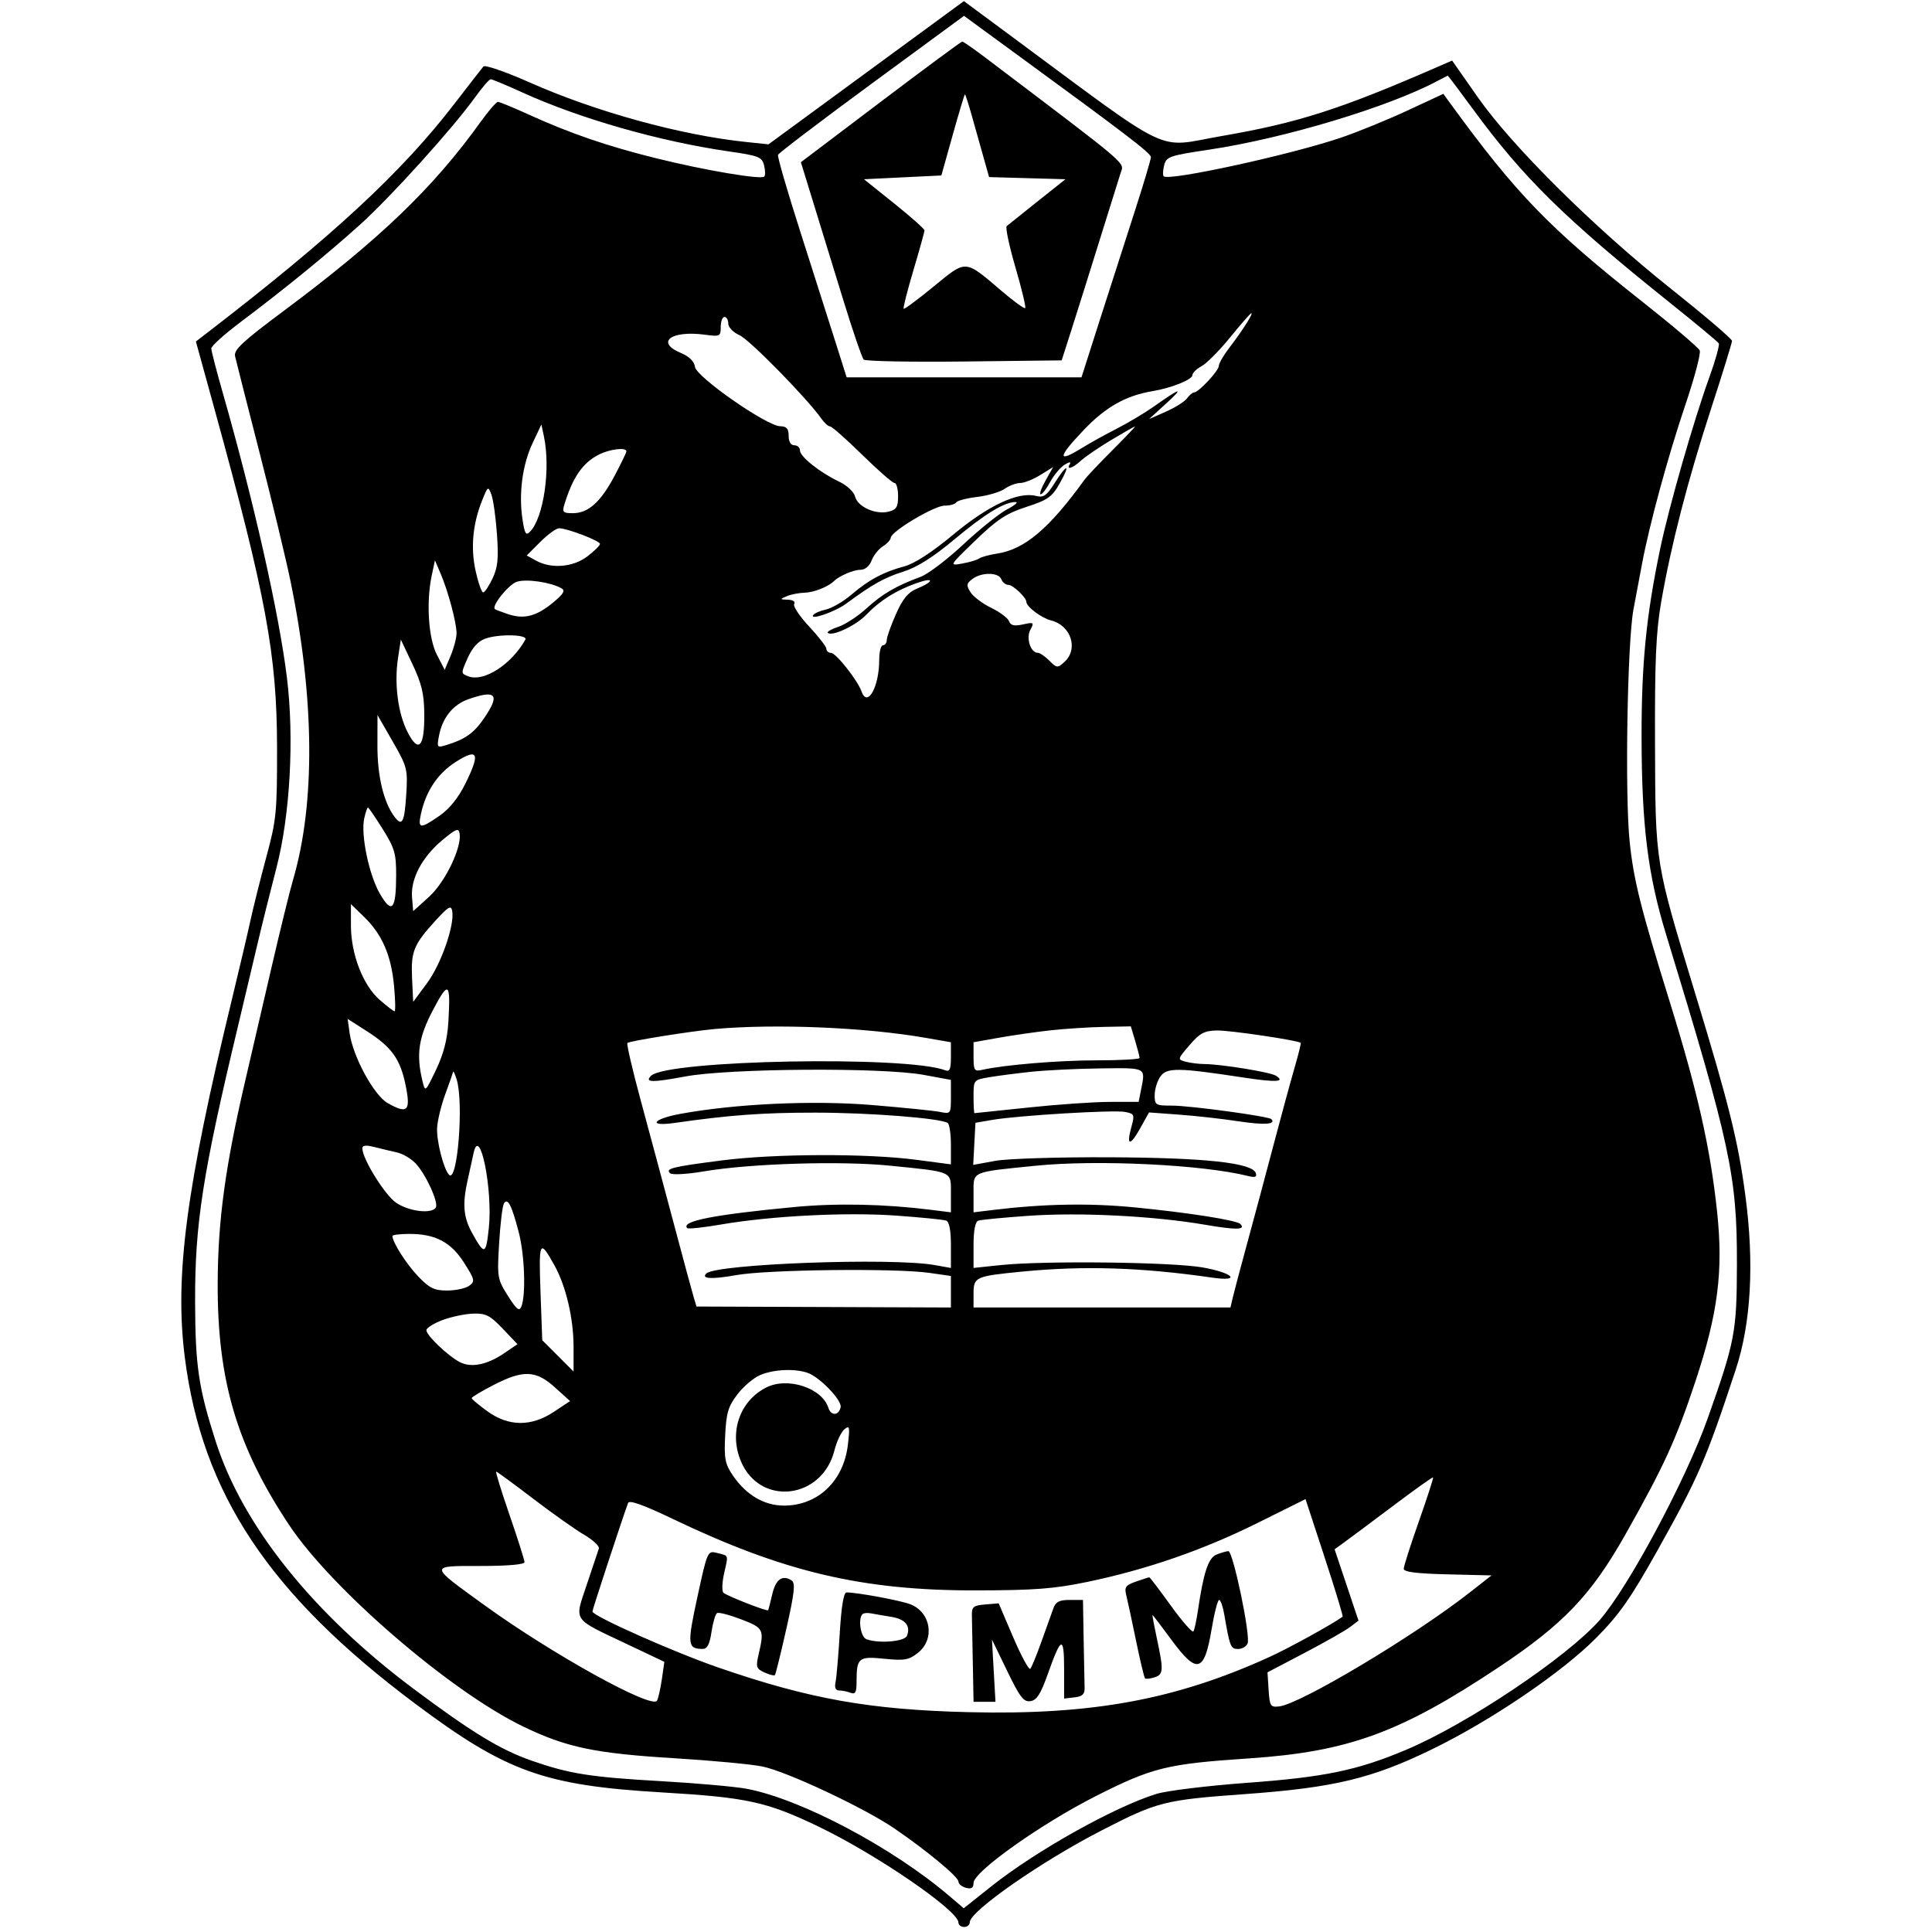 <svg xmlns="http://www.w3.org/2000/svg" width="512" height="512" viewBox="0 0 512 512" version="1.1">
	<path d="M 229.549 19.272 L 203.657 38.249 197.792 37.636 C 180.342 35.812, 157.858 29.619, 140.180 21.768 C 133.954 19.003, 128.521 17.136, 128.106 17.620 C 127.692 18.104, 124.237 22.550, 120.429 27.500 C 106.477 45.635, 88.226 62.553, 55.161 88 L 51.913 90.500 56.870 108.500 C 70.520 158.071, 73.385 173.561, 73.421 198 C 73.446 215.234, 73.253 217.218, 70.609 227 C 69.048 232.775, 67.134 240.425, 66.355 244 C 65.576 247.575, 63.356 257.025, 61.422 265 C 49.321 314.902, 46.259 338.130, 48.957 359.569 C 53.513 395.763, 71.335 422.569, 110.116 451.562 C 134.206 469.572, 144.233 473.168, 175.500 475.012 C 197.885 476.333, 203.110 477.466, 216.673 483.945 C 232.102 491.314, 254 506.311, 254 509.508 C 254 510.145, 254.675 510.667, 255.500 510.667 C 256.325 510.667, 257 510.105, 257 509.419 C 257 506.494, 276.016 493.259, 292.059 485.018 C 306.811 477.441, 308.539 477.005, 330 475.451 C 353.562 473.744, 363.637 471.320, 379.662 463.502 C 395.234 455.906, 413.973 443.180, 423 434.069 C 429.119 427.894, 432.098 423.646, 439.178 411 C 450.135 391.431, 452.078 386.944, 460.005 362.898 C 464.052 350.626, 464.927 334.756, 462.545 316.864 C 460.628 302.464, 458.248 292.866, 449.312 263.500 C 438.543 228.110, 438.706 229.125, 438.595 197 C 438.519 175.060, 438.851 167.478, 440.237 159.500 C 442.870 144.344, 447.258 127.342, 453.429 108.382 C 456.493 98.967, 459 90.844, 459 90.331 C 459 89.818, 451.688 83.579, 442.750 76.466 C 422.411 60.280, 400.752 38.801, 391.633 25.773 L 384.825 16.046 381.162 17.644 C 355.211 28.962, 343.947 32.572, 323.707 36.057 C 305.816 39.138, 311.959 42.100, 266.470 8.454 L 255.440 0.295 229.549 19.272 M 230.986 22.181 C 217.519 32.071, 206.356 40.559, 206.179 41.044 C 206.003 41.529, 208.635 50.605, 212.028 61.213 C 215.421 71.821, 219.586 84.888, 221.284 90.250 L 224.370 100 255.486 100 L 286.603 100 291.476 84.750 C 294.157 76.362, 298.296 63.488, 300.675 56.140 C 303.054 48.792, 305 42.265, 305 41.635 C 305 40.611, 298.521 35.653, 269.136 14.193 C 264.386 10.723, 259.369 7.056, 257.986 6.043 L 255.472 4.200 230.986 22.181 M 233.372 27.005 L 212.244 42.988 215.553 53.744 C 217.372 59.660, 220.935 71.245, 223.470 79.489 C 226.005 87.734, 228.444 94.844, 228.890 95.290 C 229.336 95.736, 241.324 95.966, 255.529 95.801 L 281.356 95.500 284.075 87 C 285.571 82.325, 288.891 71.750, 291.455 63.500 C 294.018 55.250, 296.507 47.291, 296.984 45.813 C 297.917 42.924, 300.034 44.726, 261 15.173 C 257.975 12.882, 255.275 11.012, 255 11.016 C 254.725 11.020, 244.992 18.215, 233.372 27.005 M 381 21.420 C 368.113 28.324, 340.375 36.678, 320.439 39.658 C 309.911 41.232, 309.087 41.518, 308.516 43.792 C 308.179 45.136, 308.120 46.454, 308.386 46.719 C 309.733 48.066, 342.169 40.988, 355.500 36.439 C 359.900 34.937, 367.775 31.719, 373 29.288 L 382.500 24.868 384.500 27.616 C 401.816 51.406, 410.746 60.615, 435.294 80 C 443.304 86.325, 450.124 92.124, 450.450 92.886 C 450.775 93.648, 449.046 100.173, 446.607 107.386 C 442.032 120.919, 437.108 138.999, 435.139 149.500 C 434.521 152.800, 433.507 158.200, 432.886 161.500 C 431.254 170.187, 430.587 210.562, 431.871 223 C 432.925 233.206, 434.772 240.589, 442.502 265.500 C 449.896 289.328, 453.239 304.147, 455.046 321.106 C 456.720 336.813, 455.292 348.029, 449.329 366 C 444.183 381.508, 441.041 388.389, 430.837 406.500 C 421.718 422.686, 414.387 430.378, 397.144 441.857 C 371.102 459.192, 357.302 464.228, 331 465.992 C 309.235 467.453, 305.448 468.384, 290.461 475.955 C 276.004 483.259, 258 496.027, 258 498.977 C 258 500.320, 257.464 500.673, 256 500.290 C 254.900 500.002, 253.998 499.257, 253.996 498.633 C 253.992 497.381, 245.529 490.367, 237 484.546 C 228.960 479.059, 208.362 469.399, 202 468.131 C 198.975 467.528, 188.625 466.556, 179 465.970 C 157.596 464.668, 150.117 463.099, 138.500 457.472 C 119.292 448.167, 87.917 421.129, 76.629 404.153 C 62.761 383.298, 57.582 365.754, 57.690 340 C 57.760 323.369, 59.689 309.193, 64.969 286.500 C 66.505 279.900, 69.635 266.400, 71.926 256.500 C 74.216 246.600, 76.777 236.169, 77.617 233.319 C 83.610 212.973, 83.388 185.169, 76.985 154 C 75.799 148.225, 72.114 132.925, 68.796 120 C 65.479 107.075, 62.555 95.564, 62.298 94.420 C 61.916 92.713, 64.219 90.562, 75.147 82.420 C 100.600 63.457, 114.807 49.818, 127.405 32.250 C 129.476 29.363, 131.526 27, 131.960 27 C 132.395 27, 136.081 28.518, 140.151 30.373 C 151.086 35.356, 160.970 38.744, 173.936 41.954 C 186.802 45.139, 201.676 47.657, 202.537 46.796 C 202.845 46.488, 202.823 45.144, 202.488 43.810 C 201.936 41.607, 201.076 41.267, 193.190 40.131 C 174.830 37.484, 153.661 31.441, 138.420 24.495 C 134.202 22.573, 130.433 21, 130.045 21 C 129.657 21, 127.804 23.137, 125.929 25.750 C 120.019 33.982, 103.543 52.218, 95.365 59.579 C 86.584 67.483, 75.379 76.618, 63.750 85.355 C 59.487 88.557, 56 91.701, 56 92.341 C 56 92.981, 57.353 98.228, 59.006 104.002 C 67.188 132.578, 73.940 162.526, 76.032 179.523 C 78.013 195.616, 76.889 216.043, 73.255 230 C 71.608 236.325, 69.313 245.550, 68.155 250.500 C 66.997 255.450, 64.703 265.125, 63.058 272 C 53.695 311.126, 51.644 324.312, 51.705 345 C 51.755 362.007, 52.605 367.765, 57.167 382 C 64.341 404.385, 82.953 427.638, 109.688 447.619 C 125.092 459.131, 132.664 463.736, 140.904 466.601 C 150.974 470.104, 156.433 470.962, 175.500 472.045 C 184.850 472.576, 194.975 473.485, 198 474.067 C 212.352 476.824, 236.445 489.572, 251.448 502.348 L 255.396 505.709 262.792 499.832 C 274.607 490.443, 295.457 478.785, 306.500 475.394 C 309.250 474.549, 320.050 473.231, 330.500 472.465 C 351.062 470.959, 359.727 469.157, 372.672 463.698 C 388.889 456.858, 415.270 439.180, 423.914 429.361 C 431.446 420.803, 446.788 392.170, 452.540 375.933 C 459.815 355.396, 460.262 353.039, 460.302 335 C 460.353 311.644, 458.580 303.396, 441.490 247.500 C 436.693 231.813, 435.072 218.740, 435.033 195.424 C 434.999 175.927, 436.257 163.182, 439.969 145.408 C 442.283 134.327, 448.809 111.557, 452.944 100.133 C 454.610 95.531, 455.756 91.415, 455.491 90.986 C 455.226 90.556, 449.494 85.792, 442.754 80.398 C 414.600 57.866, 403.696 47.146, 390.221 28.750 C 386.695 23.938, 383.741 20.018, 383.655 20.040 C 383.570 20.062, 382.375 20.683, 381 21.420 M 252.482 35.750 L 249.472 46.500 239.215 47 L 228.957 47.500 236.979 53.927 C 241.390 57.462, 245 60.667, 245 61.049 C 245 61.432, 243.681 66.183, 242.068 71.607 C 240.455 77.031, 239.292 81.626, 239.483 81.817 C 239.675 82.008, 243.253 79.356, 247.435 75.923 C 256.186 68.741, 255.577 68.701, 265.412 77.093 C 268.625 79.835, 271.450 81.883, 271.689 81.644 C 271.928 81.405, 270.765 76.553, 269.104 70.863 C 267.442 65.173, 266.402 60.246, 266.791 59.915 C 267.181 59.584, 270.841 56.656, 274.925 53.407 L 282.350 47.500 272.236 47.216 L 262.122 46.931 260.581 41.460 C 259.733 38.451, 258.343 33.516, 257.492 30.494 C 256.641 27.472, 255.842 25, 255.718 25 C 255.593 25, 254.137 29.837, 252.482 35.750 M 326.033 89.366 C 323.192 92.868, 319.772 96.319, 318.434 97.035 C 317.095 97.752, 316 98.827, 316 99.424 C 316 100.589, 310.409 102.835, 305.500 103.643 C 298.430 104.806, 293.024 107.845, 287.250 113.903 C 280.243 121.255, 280.085 122.828, 286.770 118.693 C 288.821 117.423, 292.975 115.121, 296 113.577 C 299.025 112.033, 303.525 109.335, 306 107.583 C 312.933 102.673, 313.937 102.467, 309 106.967 L 304.500 111.069 308.967 109.097 C 311.424 108.013, 313.949 106.423, 314.578 105.563 C 315.206 104.703, 316.043 104, 316.437 104 C 317.624 104, 323 98.242, 323 96.971 C 323 96.320, 324.259 94.148, 325.798 92.144 C 329.193 87.723, 332.201 83, 331.622 83 C 331.389 83, 328.874 85.865, 326.033 89.366 M 191 86.632 C 191 89.147, 190.813 89.238, 186.790 88.699 C 177.835 87.498, 173.630 90.694, 180.428 93.534 C 182.670 94.471, 183.968 95.751, 184.178 97.233 C 184.561 99.927, 203.159 112.880, 206.750 112.954 C 208.471 112.989, 209 113.588, 209 115.500 C 209 117.056, 209.567 118, 210.500 118 C 211.325 118, 212 118.622, 212 119.381 C 212 121.016, 217.272 125.208, 222.410 127.658 C 224.488 128.649, 226.302 130.355, 226.618 131.615 C 227.297 134.318, 232.055 136.454, 235.481 135.594 C 237.570 135.070, 238 134.367, 238 131.481 C 238 129.566, 237.576 128, 237.057 128 C 236.539 128, 232.674 124.625, 228.467 120.500 C 224.261 116.375, 220.436 113, 219.967 113 C 219.497 113, 218.469 112.080, 217.681 110.955 C 213.938 105.612, 198.630 90.004, 195.982 88.832 C 194.306 88.090, 193 86.743, 193 85.756 C 193 84.790, 192.550 84, 192 84 C 191.450 84, 191 85.184, 191 86.632 M 141.143 117.433 C 138.456 123.133, 137.436 130.752, 138.452 137.529 C 139.048 141.502, 139.376 142.043, 140.488 140.883 C 144.107 137.109, 145.968 124.084, 144.116 115.500 L 143.469 112.500 141.143 117.433 M 294.500 116.598 C 291.200 118.574, 287.571 121.048, 286.436 122.095 C 284.196 124.161, 282.477 124.656, 283.546 122.926 C 283.911 122.336, 283.281 122.432, 282.147 123.140 C 281.012 123.849, 279.288 125.907, 278.315 127.714 C 277.341 129.521, 276.205 131, 275.790 131 C 275.374 131, 275.946 129.376, 277.061 127.391 L 279.088 123.782 275.676 125.891 C 273.799 127.051, 271.405 128, 270.354 128 C 269.304 128, 267.452 128.695, 266.239 129.545 C 265.026 130.395, 261.762 131.359, 258.987 131.688 C 256.212 132.017, 253.703 132.671, 253.412 133.143 C 253.120 133.614, 251.733 134, 250.328 134 C 247.596 134, 236.148 140.825, 236.056 142.509 C 236.025 143.065, 235.083 144.091, 233.963 144.791 C 232.843 145.490, 231.504 147.174, 230.988 148.531 C 230.414 150.042, 229.258 151, 228.011 151 C 226.197 151, 222.357 152.643, 221 154 C 219.509 155.491, 215.685 157.009, 213.264 157.070 C 211.744 157.109, 209.600 157.527, 208.500 158 C 206.611 158.812, 206.628 158.863, 208.809 158.930 C 210.155 158.971, 210.847 159.438, 210.469 160.050 C 210.112 160.628, 211.886 163.308, 214.410 166.007 C 216.935 168.706, 219 171.384, 219 171.957 C 219 172.531, 219.563 173.014, 220.250 173.031 C 221.571 173.064, 227.271 180.283, 228.319 183.250 C 229.872 187.646, 233 182.033, 233 174.851 C 233 172.733, 233.450 171, 234 171 C 234.550 171, 235 170.381, 235 169.624 C 235 168.868, 236.088 165.788, 237.419 162.779 C 239.216 158.716, 240.635 156.979, 242.940 156.025 C 247.676 154.063, 247.644 152.862, 242.900 154.535 C 237.452 156.457, 233.193 159.135, 229.585 162.907 C 226.827 165.790, 220.448 168.781, 219.366 167.699 C 219.091 167.424, 220.359 166.706, 222.183 166.103 C 224.007 165.500, 227.362 163.303, 229.638 161.221 C 233.797 157.417, 237.513 155.252, 244 152.853 C 245.925 152.142, 251.004 148.286, 255.287 144.285 C 259.570 140.284, 264.745 136.128, 266.787 135.049 C 268.829 133.971, 269.923 133.069, 269.218 133.044 C 266.341 132.945, 261.053 136.145, 253.106 142.794 C 247.271 147.676, 243.080 150.330, 239.360 151.500 C 234.378 153.067, 231.149 154.877, 224.253 159.968 C 221.334 162.123, 214.595 164.465, 215.492 163.013 C 215.784 162.540, 217.315 161.870, 218.894 161.523 C 220.473 161.176, 223.506 159.408, 225.633 157.593 C 230.286 153.623, 234.095 151.588, 239.683 150.084 C 242.377 149.360, 247.006 146.348, 252.683 141.627 C 261.929 133.938, 269.839 130.241, 274.527 131.417 C 276.568 131.930, 277.364 131.384, 279.491 128.014 C 282.812 122.753, 283.811 122.830, 280.825 128.116 C 278.793 131.713, 277.683 132.497, 272.017 134.332 C 266.691 136.058, 264.282 137.640, 258.517 143.200 C 251.502 149.965, 251.501 149.967, 255 149.343 C 256.925 149, 258.950 148.394, 259.500 147.998 C 260.050 147.602, 262.195 147.017, 264.268 146.699 C 271.571 145.577, 278.051 140.089, 287.459 127.058 C 288.031 126.265, 291.336 122.777, 294.802 119.308 C 298.269 115.839, 300.969 113.001, 300.802 113.003 C 300.636 113.004, 297.800 114.622, 294.500 116.598 M 158.595 120.527 C 154.350 122.741, 151.757 126.533, 149.552 133.750 C 148.948 135.728, 149.220 136, 151.798 136 C 155.889 136, 159.127 133.116, 162.827 126.174 C 164.572 122.899, 166 119.946, 166 119.610 C 166 118.456, 161.496 119.014, 158.595 120.527 M 127.764 132.632 C 125.258 138.895, 124.684 145.227, 126.062 151.388 C 126.753 154.475, 127.645 157, 128.045 157 C 128.445 157, 129.559 155.341, 130.521 153.314 C 131.924 150.358, 132.157 148.029, 131.699 141.564 C 131.384 137.129, 130.725 132.418, 130.234 131.095 C 129.370 128.767, 129.291 128.816, 127.764 132.632 M 143.195 143.605 L 139.590 147.210 142.045 148.570 C 146.089 150.809, 151.875 150.333, 155.656 147.449 C 157.495 146.046, 159 144.560, 159 144.147 C 159 143.318, 150.296 139.987, 148.150 139.995 C 147.407 139.998, 145.178 141.622, 143.195 143.605 M 114.416 152.500 C 112.909 159.605, 113.534 169.190, 115.788 173.531 L 117.848 177.500 119.424 173.782 C 120.291 171.737, 120.995 169.037, 120.988 167.782 C 120.973 164.937, 118.753 156.642, 116.764 152 L 115.264 148.500 114.416 152.500 M 257.684 153.440 C 256.118 154.628, 256.049 155.108, 257.184 156.936 C 257.908 158.101, 260.372 159.963, 262.661 161.073 C 264.949 162.184, 267.086 163.782, 267.410 164.626 C 267.848 165.768, 268.786 165.986, 271.087 165.481 C 273.987 164.844, 274.107 164.931, 273.053 166.901 C 271.863 169.124, 273.123 173, 275.035 173 C 275.566 173, 276.937 173.937, 278.081 175.081 C 280.064 177.064, 280.254 177.080, 282.081 175.426 C 285.860 172.007, 283.850 165.753, 278.544 164.422 C 276.006 163.785, 272 160.778, 272 159.511 C 272 158.371, 268.448 155, 267.246 155 C 266.526 155, 265.678 154.325, 265.362 153.500 C 264.646 151.634, 260.113 151.599, 257.684 153.440 M 136.957 154.179 C 134.757 154.914, 130.177 160.628, 131.153 161.421 C 131.344 161.576, 132.890 162.171, 134.589 162.744 C 138.839 164.175, 142.121 163.349, 146.487 159.750 C 149.376 157.368, 149.881 156.513, 148.763 155.887 C 145.890 154.280, 139.446 153.347, 136.957 154.179 M 128.649 169.230 C 126.732 169.905, 125.191 171.588, 123.949 174.364 C 122.120 178.449, 122.122 178.501, 124.147 179.250 C 128.270 180.775, 135.559 176.064, 139.232 169.500 C 139.986 168.151, 132.270 167.954, 128.649 169.230 M 105.483 174.354 C 104.444 181.154, 105.448 188.998, 107.996 193.991 C 110.928 199.739, 112.519 198.024, 112.441 189.200 C 112.394 183.872, 111.752 181.169, 109.303 176 L 106.225 169.500 105.483 174.354 M 124.094 185.306 C 120.086 186.711, 117.282 190.178, 116.364 194.864 C 115.738 198.056, 115.827 198.192, 118.102 197.506 C 123.189 195.973, 125.509 194.359, 128.173 190.500 C 132.633 184.038, 131.572 182.686, 124.094 185.306 M 100.021 197.572 C 100 205.649, 101.669 212.628, 104.529 216.427 C 106.597 219.174, 107.206 217.985, 107.676 210.286 C 108.069 203.843, 107.887 203.146, 104.066 196.500 L 100.041 189.500 100.021 197.572 M 120.797 201.907 C 115.990 204.963, 112.861 209.643, 111.543 215.750 C 110.694 219.683, 111.336 219.738, 116.495 216.172 C 119.107 214.366, 121.468 211.434, 123.317 207.699 C 127.335 199.581, 126.711 198.148, 120.797 201.907 M 96.519 216.912 C 95.569 221.240, 97.793 231.894, 100.687 236.874 C 103.865 242.342, 104.963 241.088, 104.985 231.969 C 104.998 226.196, 104.584 224.773, 101.423 219.719 C 99.456 216.573, 97.691 214, 97.502 214 C 97.313 214, 96.871 215.310, 96.519 216.912 M 117.212 222.654 C 111.852 227.123, 108.785 232.917, 109.194 237.803 L 109.500 241.465 113.707 237.655 C 117.982 233.783, 122.414 224.590, 121.798 220.874 C 121.545 219.349, 120.853 219.618, 117.212 222.654 M 115.388 244 C 109.623 250.310, 108.865 252.182, 109.203 259.272 L 109.500 265.500 113.199 260.500 C 116.898 255.499, 120.504 245.161, 119.845 241.446 C 119.554 239.803, 118.860 240.201, 115.388 244 M 93 245.266 C 93 252.833, 96.175 261.068, 100.584 264.940 C 102.501 266.623, 104.291 268, 104.563 268 C 104.834 268, 104.771 264.962, 104.424 261.250 C 103.667 253.169, 101.254 247.608, 96.511 243.011 L 93 239.608 93 245.266 M 114.741 267.673 C 110.908 274.968, 110.251 279.419, 111.961 286.500 C 112.682 289.482, 112.703 289.464, 115.555 283.500 C 117.548 279.330, 118.543 275.489, 118.816 270.909 C 119.452 260.207, 118.897 259.765, 114.741 267.673 M 92.651 273.762 C 93.521 280.006, 99.082 290.250, 102.726 292.322 C 107.995 295.318, 108.879 294.469, 107.517 287.724 C 106.094 280.671, 103.835 277.502, 97.215 273.273 L 92.130 270.024 92.651 273.762 M 189.500 272.691 C 183.308 273.240, 166.790 275.877, 166.267 276.400 C 166.010 276.657, 167.607 283.535, 169.817 291.684 C 172.027 299.833, 175.930 314.375, 178.490 324 C 181.050 333.625, 183.468 342.567, 183.863 343.872 L 184.581 346.244 218.291 346.372 L 252 346.500 252 342.322 L 252 338.144 246.250 337.322 C 237.368 336.052, 203.454 336.440, 195.185 337.906 C 188.619 339.070, 185.744 338.923, 187.171 337.496 C 189.726 334.940, 236.360 333.220, 247.750 335.262 L 252 336.024 252 329.980 C 252 326.061, 251.561 323.774, 250.750 323.472 C 250.063 323.216, 244.100 322.621, 237.500 322.148 C 224.302 321.204, 204.316 322.220, 191.065 324.508 C 186.426 325.309, 182.406 325.740, 182.132 325.465 C 180.305 323.638, 189.111 321.902, 210.500 319.874 C 221.717 318.810, 234.425 319.072, 246.750 320.619 L 252 321.279 252 316.248 C 252 310.296, 252.727 310.629, 236 308.927 C 222.928 307.597, 198.953 308.326, 186.500 310.431 C 182.019 311.189, 178.097 311.406, 177.583 310.925 C 176.250 309.676, 178.075 309.223, 191.301 307.520 C 205.258 305.722, 229.767 305.642, 242.750 307.350 L 252 308.568 252 303.343 C 252 300.469, 251.611 297.878, 251.136 297.584 C 249.087 296.318, 230.296 294.861, 216 294.861 C 202.066 294.860, 193.369 295.498, 178.750 297.592 C 171.605 298.615, 172.916 296.545, 180.271 295.190 C 194.868 292.501, 215.393 291.552, 231.072 292.842 C 239.377 293.525, 247.483 294.347, 249.086 294.667 C 251.962 295.242, 252 295.191, 252 290.715 L 252 286.181 244.750 284.847 C 233.804 282.832, 193.106 283.114, 181.565 285.284 C 172.836 286.926, 170.678 286.876, 172.567 285.078 C 176.966 280.887, 240.285 279.718, 250.501 283.639 C 251.679 284.091, 252 283.357, 252 280.210 L 252 276.205 245.258 275.031 C 229.322 272.256, 205.625 271.261, 189.500 272.691 M 278.500 273.037 C 274.650 273.458, 268.462 274.343, 264.750 275.004 L 258 276.205 258 280.122 C 258 283.667, 258.213 283.990, 260.250 283.529 C 266.140 282.195, 280.543 281, 290.724 281 C 296.926 281, 302 280.715, 302 280.366 C 302 280.017, 301.479 277.992, 300.842 275.866 L 299.683 272 292.592 272.136 C 288.691 272.210, 282.350 272.616, 278.500 273.037 M 315.241 276.966 C 312.009 280.731, 312.001 280.767, 314.241 281.367 C 315.484 281.700, 317.719 281.979, 319.209 281.986 C 323.550 282.008, 336.577 284.121, 338.073 285.045 C 340.807 286.735, 338.242 286.884, 329.461 285.546 C 312.184 282.913, 309.198 282.879, 307.506 285.295 C 306.678 286.478, 306 288.695, 306 290.223 C 306 292.859, 306.235 293, 310.622 293 C 315.390 293, 336.160 295.826, 336.911 296.577 C 338.305 297.972, 335.005 298.194, 328.244 297.159 C 323.985 296.508, 316.900 295.712, 312.500 295.392 L 304.500 294.809 302.170 298.991 C 299.469 303.840, 298.434 303.708, 299.820 298.690 C 300.731 295.389, 300.637 295.163, 298.143 294.674 C 295.164 294.089, 269.892 295.603, 263 296.779 L 258.500 297.547 258.204 303.129 L 257.909 308.712 263.704 307.645 C 266.926 307.051, 280.382 306.628, 294 306.690 C 319.414 306.807, 331.905 308.160, 332.803 310.891 C 333.145 311.930, 332.629 312.124, 330.767 311.656 C 318.732 308.636, 290.791 307.281, 274.500 308.929 C 257.126 310.686, 258 310.298, 258 316.248 L 258 321.279 263.250 320.642 C 276.670 319.016, 288.681 318.798, 300.651 319.964 C 314.780 321.339, 327.698 323.365, 328.694 324.360 C 330.266 325.933, 327.602 325.993, 319.366 324.573 C 305.887 322.249, 286.282 321.249, 272.702 322.192 C 265.991 322.659, 259.938 323.242, 259.250 323.489 C 258.438 323.780, 258 326.051, 258 329.976 L 258 336.014 265.250 335.257 C 276.786 334.053, 310.694 334.453, 318.750 335.889 C 326.855 337.333, 329.064 339.715, 321.250 338.585 C 302.482 335.869, 287.336 335.386, 270.948 336.981 C 258.456 338.197, 258 338.404, 258 342.857 L 258 346.500 292.044 346.500 L 326.088 346.500 326.664 344 C 326.981 342.625, 328.714 336.100, 330.515 329.500 C 332.316 322.900, 335.450 311.200, 337.480 303.500 C 339.510 295.800, 342.016 286.596, 343.049 283.047 C 344.082 279.498, 344.828 276.495, 344.707 276.373 C 344.038 275.704, 325.887 273.019, 322.500 273.088 C 319.157 273.156, 317.965 273.793, 315.241 276.966 M 273.426 284.018 C 269.535 284.429, 264.472 285.082, 262.176 285.470 C 258.012 286.174, 258 286.189, 258 290.588 C 258 293.015, 258.113 294.999, 258.250 294.998 C 258.387 294.997, 264.800 294.327, 272.500 293.509 C 280.200 292.691, 289.931 292.017, 294.125 292.011 L 301.750 292 302.375 288.875 C 303.591 282.793, 303.954 282.988, 291.750 283.136 C 285.563 283.210, 277.317 283.608, 273.426 284.018 M 120.100 284.014 C 120.045 284.297, 119.095 286.997, 117.989 290.014 C 116.882 293.031, 115.913 297.082, 115.834 299.016 C 115.692 302.496, 117.549 309.741, 118.986 311.315 C 121.233 313.775, 122.956 292.109, 121 286 C 120.560 284.625, 120.155 283.731, 120.100 284.014 M 96.022 304.331 C 96.074 307.188, 101.998 316.707, 104.995 318.750 C 108.377 321.055, 114.400 321.779, 115.493 320.012 C 116.304 318.699, 112.804 311.078, 110.096 308.262 C 108.913 307.031, 106.720 305.750, 105.222 305.415 C 103.725 305.080, 101.037 304.436, 99.250 303.984 C 96.965 303.405, 96.006 303.508, 96.022 304.331 M 125.511 305.552 C 125.166 307.173, 124.461 310.387, 123.942 312.693 C 122.509 319.072, 122.796 322.571, 125.094 326.720 C 128.416 332.716, 128.775 332.614, 129.542 325.456 C 130.634 315.258, 127.128 297.945, 125.511 305.552 M 133.556 318.909 C 133.160 319.551, 132.583 324.298, 132.275 329.458 C 131.734 338.533, 131.810 338.990, 134.601 343.402 C 136.933 347.088, 137.618 347.631, 138.173 346.232 C 139.406 343.121, 139.033 332.547, 137.481 326.586 C 135.600 319.365, 134.547 317.306, 133.556 318.909 M 104 327.550 C 104 329.198, 107.683 334.983, 110.813 338.250 C 113.823 341.391, 115.073 342, 118.512 342 C 120.770 342, 123.392 341.434, 124.338 340.742 C 125.932 339.577, 125.834 339.130, 123.015 334.685 C 119.532 329.193, 115.400 327, 108.532 327 C 106.039 327, 104 327.247, 104 327.550 M 143.237 342.335 L 143.700 355.170 147.850 359.320 L 152 363.471 152 356.945 C 152 349.405, 150.001 340.865, 146.944 335.349 C 143.014 328.256, 142.747 328.759, 143.237 342.335 M 117.250 349.839 C 114.912 350.719, 113 351.926, 113 352.523 C 113 353.896, 118.742 359.370, 121.872 360.981 C 124.893 362.535, 129.083 361.695, 133.590 358.633 L 137.134 356.225 133.222 352.112 C 129.869 348.588, 128.751 348.017, 125.405 348.120 C 123.257 348.186, 119.588 348.960, 117.250 349.839 M 201.379 364.437 C 199.663 365.184, 196.968 367.487, 195.391 369.555 C 192.980 372.715, 192.468 374.444, 192.176 380.407 C 191.876 386.548, 192.146 387.967, 194.188 390.976 C 197.713 396.170, 202.501 399, 207.762 399 C 216.741 399, 223.563 392.511, 224.694 382.894 C 225.259 378.094, 225.158 377.641, 223.776 378.780 C 222.921 379.484, 221.734 381.999, 221.138 384.367 C 217.866 397.360, 201.445 399.292, 196.362 387.282 C 193.138 379.665, 195.976 371.327, 203.020 367.716 C 208.676 364.818, 217.849 367.799, 219.526 373.081 C 220.232 375.307, 222.335 375.183, 222.781 372.888 C 223.126 371.112, 217.401 365.103, 214.208 363.889 C 210.848 362.612, 204.998 362.861, 201.379 364.437 M 130.750 367.064 C 127.588 368.696, 125 370.247, 125 370.510 C 125 370.772, 126.868 372.340, 129.150 373.994 C 134.789 378.078, 140.784 378.130, 146.788 374.146 L 151.076 371.301 147.035 367.651 C 142.003 363.105, 138.655 362.984, 130.750 367.064 M 135.038 401.489 C 137.217 407.808, 139 413.433, 139 413.989 C 139 414.612, 134.541 415, 127.378 415 C 113.573 415, 113.537 414.644, 128.425 425.416 C 146.335 438.375, 172.865 453.052, 174.117 450.694 C 174.466 450.037, 175.046 447.453, 175.407 444.952 L 176.062 440.403 166.281 435.764 C 151.418 428.715, 152.212 429.884, 155.510 419.914 C 157.041 415.286, 158.478 410.995, 158.704 410.379 C 158.930 409.762, 157.177 408.122, 154.807 406.733 C 152.438 405.345, 146.318 401.012, 141.206 397.104 C 136.095 393.197, 131.725 390, 131.495 390 C 131.265 390, 132.859 395.170, 135.038 401.489 M 369.405 398.907 C 363.853 403.083, 358.044 407.418, 356.496 408.540 L 353.681 410.581 356.850 420.029 L 360.018 429.478 357.759 431.195 C 356.517 432.139, 351.090 435.224, 345.699 438.048 L 335.898 443.185 336.199 447.842 C 336.477 452.148, 336.688 452.479, 338.991 452.219 C 344.623 451.584, 374.655 433.639, 389.385 422.107 L 395.269 417.500 383.635 417.218 C 375.303 417.017, 372.002 416.591, 372.009 415.718 C 372.013 415.048, 373.827 409.376, 376.038 403.113 C 378.249 396.850, 379.933 391.633, 379.779 391.520 C 379.626 391.407, 374.957 394.731, 369.405 398.907 M 166.456 398.287 C 164.984 402.231, 157 426.526, 157 427.062 C 157 428.249, 178.595 437.853, 190.471 441.948 C 214.654 450.287, 230.585 453.115, 256.924 453.747 C 289.330 454.524, 311.503 450.452, 336.313 439.167 C 341.538 436.791, 353.047 430.458, 355.810 428.439 C 355.981 428.314, 353.839 421.253, 351.049 412.747 L 345.978 397.282 333.239 403.613 C 318.857 410.762, 303.946 415.926, 288.207 419.209 C 279.347 421.058, 274.223 421.448, 258.500 421.471 C 228.485 421.517, 207.619 416.583, 178.204 402.487 C 170.580 398.834, 166.762 397.469, 166.456 398.287 M 184.823 423.193 C 182.075 435.860, 182.183 436.948, 186.189 436.985 C 187.428 436.996, 188.058 435.799, 188.554 432.488 C 188.926 430.006, 189.587 427.755, 190.022 427.486 C 190.458 427.217, 193.331 427.960, 196.407 429.137 C 202.376 431.422, 202.576 431.814, 201.067 438.313 C 200.261 441.788, 200.396 442.223, 202.595 443.225 C 203.923 443.830, 205.168 444.139, 205.363 443.912 C 205.559 443.686, 206.927 438.139, 208.405 431.587 C 210.554 422.056, 210.832 419.507, 209.795 418.838 C 207.344 417.257, 205.570 418.522, 204.653 422.507 C 204.148 424.703, 203.655 426.602, 203.558 426.726 C 203.264 427.101, 192.561 422.907, 191.709 422.083 C 191.274 421.663, 191.361 419.346, 191.903 416.936 C 193.039 411.880, 193.202 412.340, 189.992 411.534 C 187.520 410.914, 187.456 411.060, 184.823 423.193 M 322.368 411.988 C 320.210 412.859, 318.944 416.708, 317.431 427 C 317.067 429.475, 316.549 431.870, 316.280 432.323 C 316.011 432.776, 313.334 429.739, 310.330 425.573 C 307.326 421.408, 304.740 418, 304.583 418 C 304.427 418, 302.847 418.506, 301.072 419.125 C 298.316 420.085, 297.936 420.607, 298.462 422.704 C 298.801 424.054, 299.967 429.480, 301.054 434.761 C 302.140 440.042, 303.214 444.547, 303.439 444.773 C 303.665 444.998, 304.783 444.886, 305.925 444.524 C 308.334 443.759, 308.402 442.701, 306.589 434.250 C 305.851 430.813, 305.330 428, 305.431 428 C 305.532 428, 307.762 430.925, 310.387 434.500 C 317.216 443.801, 319.153 443.304, 321.090 431.750 C 321.805 427.488, 322.702 424, 323.084 424 C 323.465 424, 324.068 425.688, 324.423 427.750 C 325.923 436.464, 326.137 437, 328.111 437 C 329.184 437, 330.319 436.331, 330.633 435.514 C 331.442 433.405, 326.757 410.987, 325.522 411.063 C 324.960 411.098, 323.541 411.514, 322.368 411.988 M 222.548 432.750 C 222.194 438.663, 221.692 444.512, 221.433 445.750 C 221.117 447.258, 221.436 448, 222.399 448 C 223.190 448, 224.548 448.273, 225.418 448.607 C 226.676 449.090, 227 448.492, 227 445.689 C 227 439.309, 227.501 438.894, 234.363 439.588 C 239.709 440.128, 240.854 439.928, 243.250 438.031 C 247.823 434.412, 246.745 427.339, 241.288 425.162 C 238.794 424.167, 227.301 422.027, 224.346 422.008 C 223.585 422.003, 222.973 425.660, 222.548 432.750 M 279.143 426.250 C 278.699 427.488, 277.290 431.425, 276.012 435 C 274.735 438.575, 273.401 441.836, 273.048 442.247 C 272.695 442.657, 270.663 438.922, 268.532 433.946 L 264.657 424.900 261.079 425.200 C 257.896 425.467, 257.507 425.804, 257.563 428.250 C 257.597 429.762, 257.709 435.500, 257.813 441 L 258 451 260.905 451 L 263.811 451 263.345 442.750 L 262.880 434.500 266.913 442.823 C 270.304 449.820, 271.289 451.095, 273.096 450.823 C 274.759 450.573, 275.806 448.916, 277.726 443.500 C 281.242 433.582, 282 433.381, 282 442.366 L 282 450.133 284.750 449.816 C 286.868 449.573, 287.484 448.983, 287.429 447.250 C 287.389 446.012, 287.277 440.275, 287.179 434.500 L 287 424 283.475 424 C 280.726 424, 279.773 424.495, 279.143 426.250 M 228.558 427.775 C 227.334 429, 228.079 433.816, 229.582 434.393 C 232.789 435.624, 239.769 435.045, 240.362 433.500 C 241.381 430.843, 239.896 429.069, 236.153 428.472 C 234.144 428.152, 231.739 427.739, 230.808 427.554 C 229.877 427.369, 228.865 427.469, 228.558 427.775" stroke="none" fill="black" fill-rule="evenodd"/>
</svg>